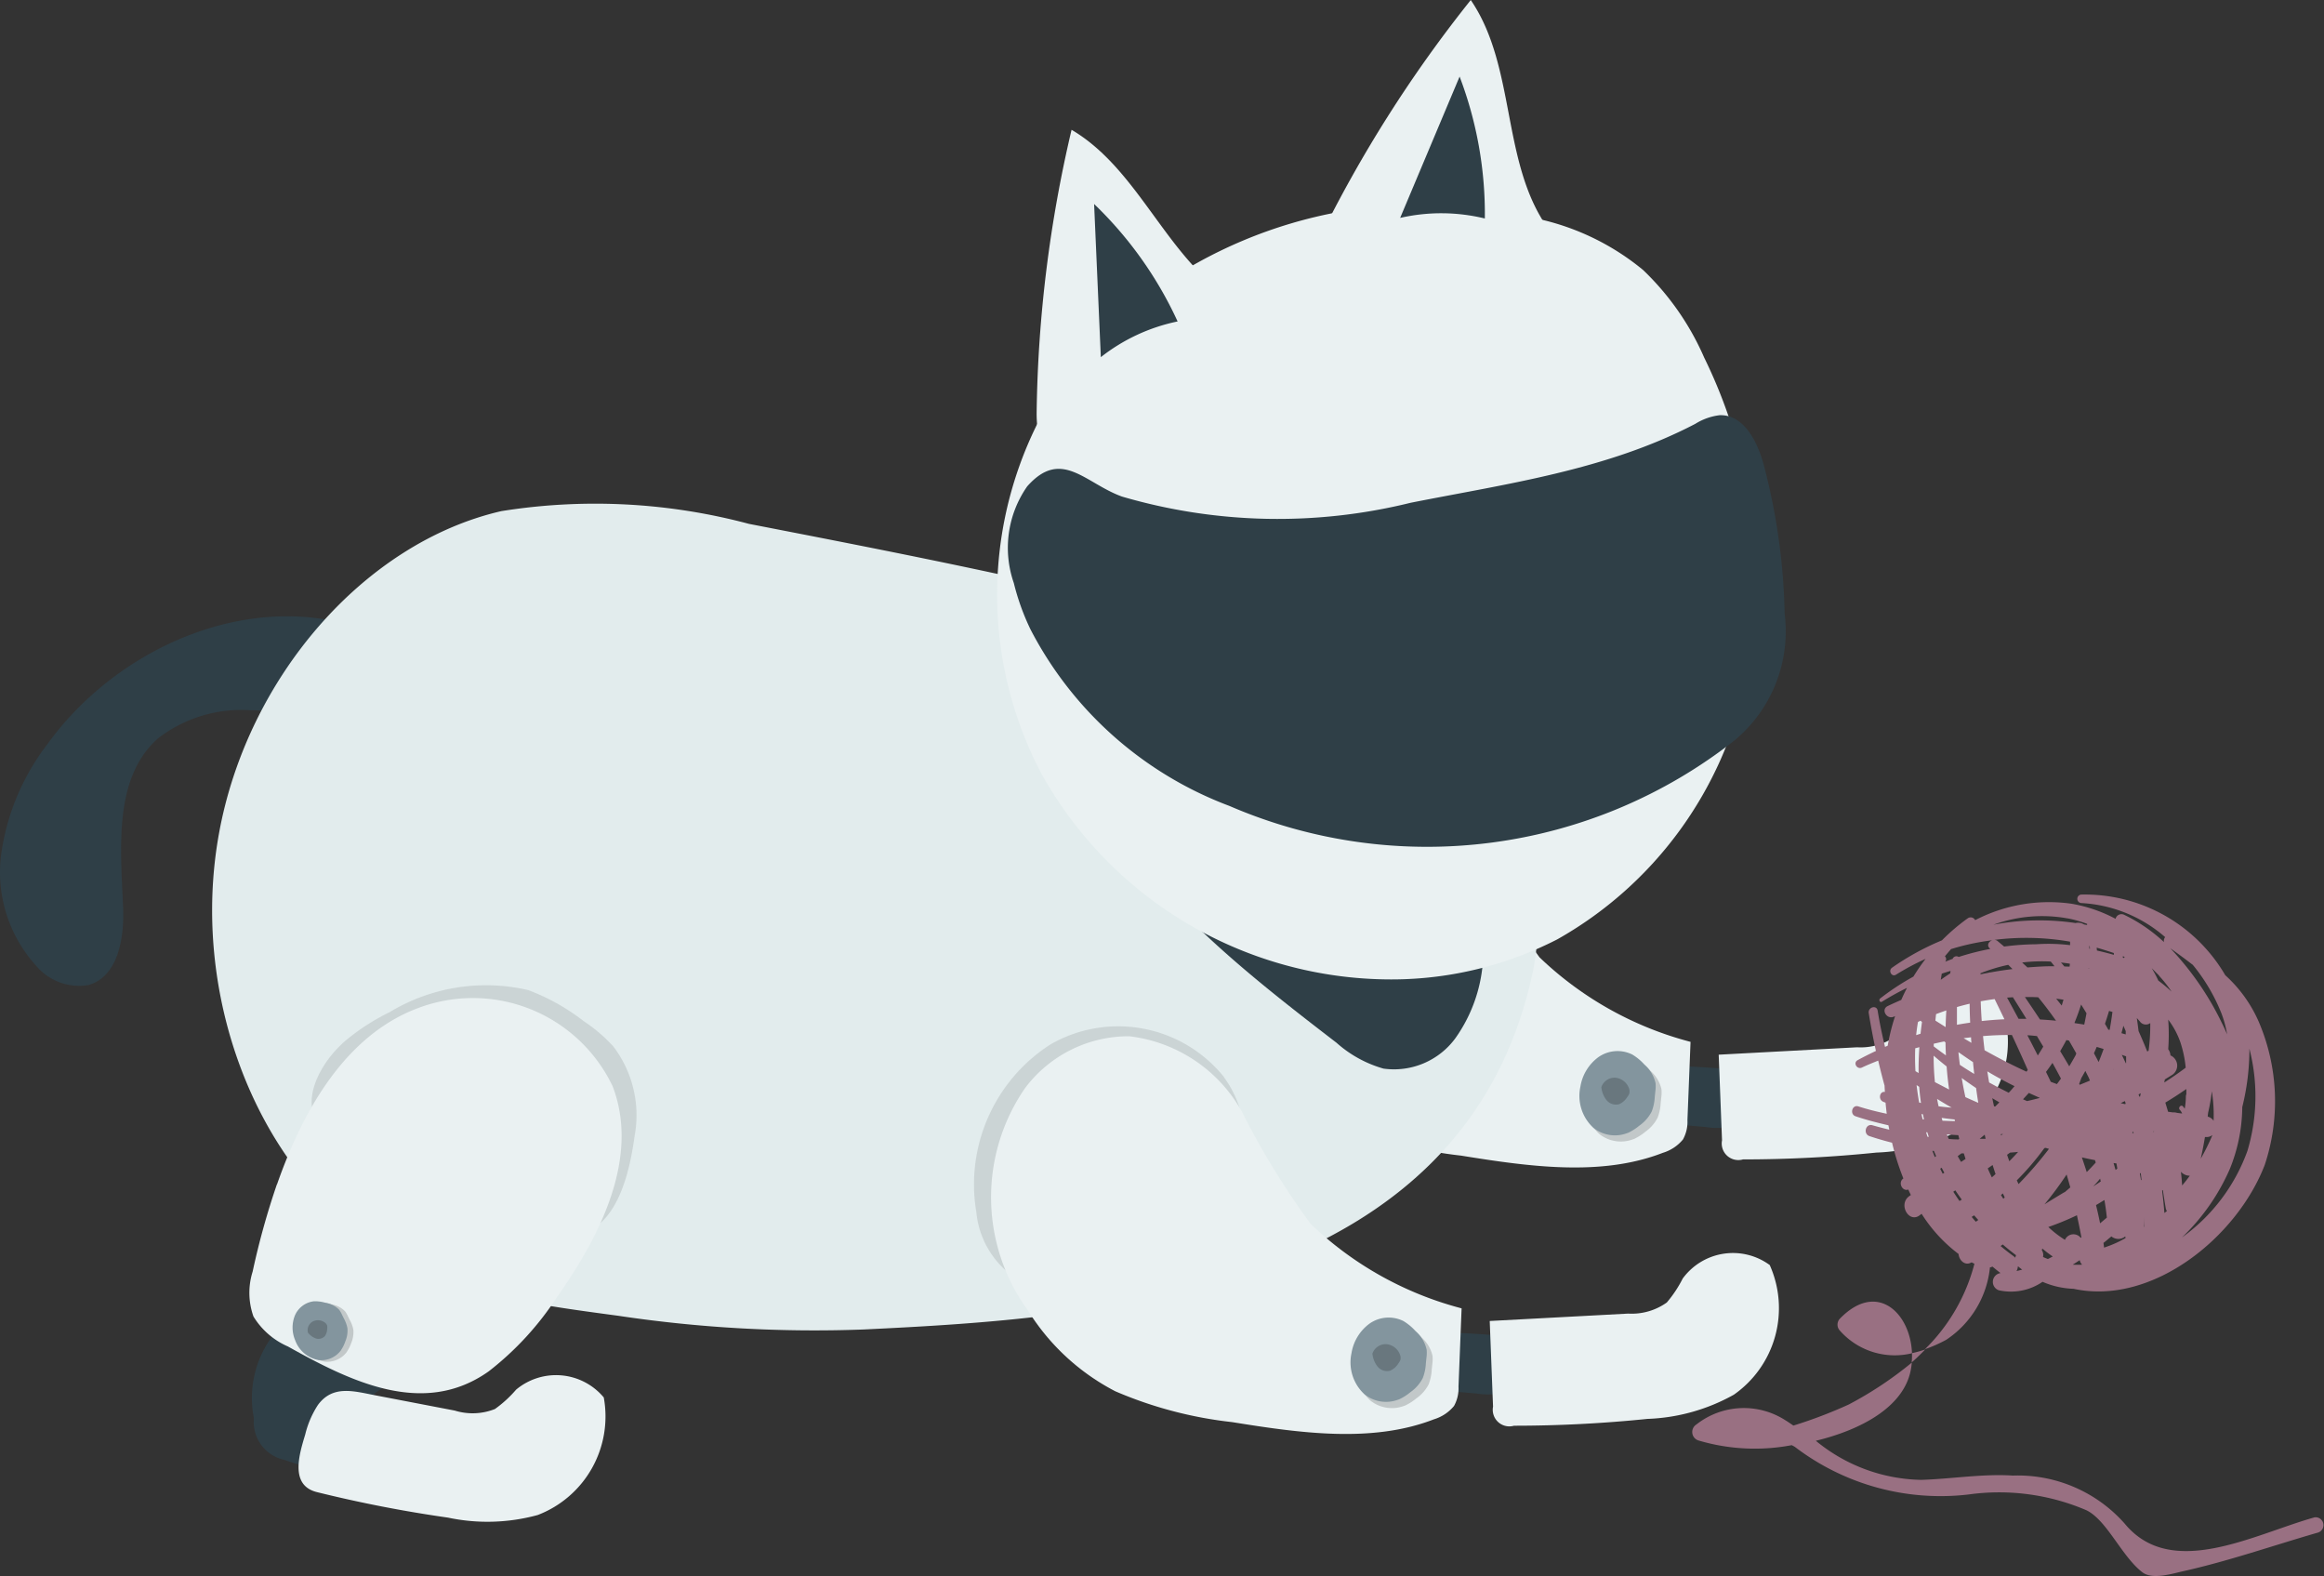 <svg xmlns="http://www.w3.org/2000/svg" width="62.897" height="42.644" viewBox="0 0 62.897 42.644">
  <rect x="0" y="0" width="62.897" height="42.644" fill="#333333" stroke="none"/>
  <g id="Group_284" data-name="Group 284" transform="translate(-119.968 -189.672)">
    <g id="Group_282" data-name="Group 282">
      <path id="Path_1142" data-name="Path 1142" d="M122.36,216.326c.8-.223.974-1.263.94-2.089-.067-1.613-.265-3.5.935-4.578a3.689,3.689,0,0,1,2.523-.768c.9.007,1.8.167,2.7.123a6.33,6.33,0,0,0,.456-2.275c-3.083-1.165-6.74.4-8.667,3.074A6.325,6.325,0,0,0,120,212.784a3.766,3.766,0,0,0,.937,3.01A1.521,1.521,0,0,0,122.36,216.326Z" fill="#2f3f47"/>
      <g id="Group_269" data-name="Group 269">
        <path id="Path_1143" data-name="Path 1143" d="M166.106,220.165a2.011,2.011,0,0,0,1.1-.126,1.068,1.068,0,0,0,.452-1.35q-1.015-.114-2.035-.162a1.129,1.129,0,0,0-.874.209c-.309.311-.165.832-.259,1.26Q165.3,220.1,166.106,220.165Z" fill="#2f3f47"/>
        <path id="Path_1144" data-name="Path 1144" d="M153.982,217.916a6.052,6.052,0,0,0,2.365,2.19,11.066,11.066,0,0,0,3.162.835c1.827.294,3.788.576,5.464-.076a1.123,1.123,0,0,0,.543-.361.986.986,0,0,0,.121-.525l.084-2.116a9.3,9.3,0,0,1-4.087-2.287,21.438,21.438,0,0,1-1.867-3.049,4.029,4.029,0,0,0-3.04-2.026,3.5,3.5,0,0,0-2.832,1.417A5.2,5.2,0,0,0,153.982,217.916Z" fill="#eaf1f2"/>
        <path id="Path_1145" data-name="Path 1145" d="M174.057,216.694a1.684,1.684,0,0,0-2.353.369,3.249,3.249,0,0,1-.43.647,1.635,1.635,0,0,1-1.045.3l-3.746.2q.045,1.159.09,2.318a.449.449,0,0,0,.566.516,35.593,35.593,0,0,0,3.613-.185,5.154,5.154,0,0,0,2.337-.654,2.856,2.856,0,0,0,.969-3.516Z" fill="#eaf1f2"/>
        <g id="Group_268" data-name="Group 268">
          <g id="Group_267" data-name="Group 267">
            <path id="Path_1146" data-name="Path 1146" d="M164.172,220.5a1.4,1.4,0,0,0,.32-.2,1.062,1.062,0,0,0,.337-.383,1.281,1.281,0,0,0,.084-.4l.015-.146a.97.97,0,0,0,.006-.225.942.942,0,0,0-.3-.5,1.43,1.43,0,0,0-.331-.274.9.9,0,0,0-.915.071,1.236,1.236,0,0,0-.488.8,1.173,1.173,0,0,0,.352,1.113.933.933,0,0,0,.925.139Z" fill="#272525" opacity="0.2"/>
            <path id="Path_1147" data-name="Path 1147" d="M164.012,220.333a1.4,1.4,0,0,0,.32-.2,1.063,1.063,0,0,0,.337-.383,1.276,1.276,0,0,0,.084-.4l.015-.146a.975.975,0,0,0,.006-.225.942.942,0,0,0-.3-.5,1.432,1.432,0,0,0-.331-.274.9.9,0,0,0-.915.071,1.235,1.235,0,0,0-.488.8,1.172,1.172,0,0,0,.352,1.113.933.933,0,0,0,.925.139Z" fill="#83959e"/>
          </g>
          <path id="Path_1148" data-name="Path 1148" d="M163.786,219.551a.5.5,0,0,0,.226-.2.309.309,0,0,0,.052-.091.237.237,0,0,0-.014-.152.433.433,0,0,0-.37-.275.379.379,0,0,0-.373.256.673.673,0,0,0,.139.349.332.332,0,0,0,.34.113Z" opacity="0.2"/>
        </g>
      </g>
      <path id="Path_1149" data-name="Path 1149" d="M160.69,210.755c-.935-1.8-2.29-2.405-4.072-3.016s-3.588-1.091-5.4-1.548c-3.632-.917-7.307-1.631-10.98-2.344a16.13,16.13,0,0,0-6.7-.345c-3.7.85-6.877,4.489-7.645,8.732s.923,8.81,4.06,11c2.055,1.435,4.395,1.724,6.762,2.043a35.832,35.832,0,0,0,6.622.369c6.185-.3,16.38-.888,18.151-9.853a8.124,8.124,0,0,0-.6-4.618Q160.794,210.955,160.69,210.755Z" fill="#e2eced"/>
      <path id="Path_1150" data-name="Path 1150" d="M160.1,215.711a2.783,2.783,0,0,0-.568-2.358,3.152,3.152,0,0,0-2.2-.629,15.383,15.383,0,0,1-4.387-.379,27.031,27.031,0,0,0-3.467-1.3c1.5,2.835,4.116,4.886,6.661,6.842a3.233,3.233,0,0,0,1.273.7,2.06,2.06,0,0,0,1.943-.82A4.083,4.083,0,0,0,160.1,215.711Z" fill="#2f3f47"/>
      <g id="Group_272" data-name="Group 272">
        <path id="Path_1151" data-name="Path 1151" d="M166.094,199.355a13.7,13.7,0,0,1,1.12,8.76,10.452,10.452,0,0,1-5.1,6.975,9.841,9.841,0,0,1-4.721,1.081,10.832,10.832,0,0,1-9.241-5.568,10.372,10.372,0,0,1,.77-10.917,10.757,10.757,0,0,1,2.286-2.169,12.576,12.576,0,0,1,10.512-1.894,6.72,6.72,0,0,1,2.718,1.356,7.315,7.315,0,0,1,1.655,2.375Z" fill="#eaf1f2"/>
        <path id="Path_1152" data-name="Path 1152" d="M147.406,205.448a6.425,6.425,0,0,0,.451,1.254,10.03,10.03,0,0,0,5.386,4.778,13.473,13.473,0,0,0,13.67-1.775,3.836,3.836,0,0,0,1.355-3.426,17.059,17.059,0,0,0-.561-4.012c-.167-.633-.542-1.385-1.2-1.36a1.606,1.606,0,0,0-.658.234c-2.41,1.257-5.1,1.619-7.707,2.136a15,15,0,0,1-7.81-.169c-1-.362-1.638-1.322-2.564-.275A2.9,2.9,0,0,0,147.406,205.448Z" fill="#2f3f47"/>
        <g id="Group_270" data-name="Group 270">
          <path id="Path_1153" data-name="Path 1153" d="M153.523,198.9c.278-.3.541-.8.238-1.073.018.106-.156.109-.25.057-1.923-1.061-2.649-3.587-4.542-4.7a35.211,35.211,0,0,0-.945,7.636c-.008.584.133,1.337.708,1.437a1.228,1.228,0,0,0,.773-.215,16.011,16.011,0,0,0,4.017-3.143Z" fill="#eaf1f2"/>
          <path id="Path_1154" data-name="Path 1154" d="M149.579,195.192a10.45,10.45,0,0,1,2.26,3.178,4.99,4.99,0,0,0-2.078.966Q149.67,197.264,149.579,195.192Z" fill="#2f3f47"/>
        </g>
        <g id="Group_271" data-name="Group 271">
          <path id="Path_1155" data-name="Path 1155" d="M161.449,196.786c.38-.153.83-.489.674-.867-.029.1-.187.032-.25-.055-1.284-1.782-.86-4.375-2.1-6.191a35.21,35.21,0,0,0-4.12,6.5c-.257.524-.452,1.266.025,1.6a1.228,1.228,0,0,0,.791.137A16.007,16.007,0,0,0,161.449,196.786Z" fill="#eaf1f2"/>
          <path id="Path_1156" data-name="Path 1156" d="M159.471,191.744a10.45,10.45,0,0,1,.683,3.84,4.991,4.991,0,0,0-2.292-.016Z" fill="#2f3f47"/>
        </g>
      </g>
      <g id="Group_276" data-name="Group 276">
        <path id="Path_1157" data-name="Path 1157" d="M153.1,218.822a3.675,3.675,0,0,0-4.709-.886,4.5,4.5,0,0,0-2,4.531,2.429,2.429,0,0,0,.977,1.728,2.511,2.511,0,0,0,1.572.259,5.983,5.983,0,0,0,3.864-1.988,3.448,3.448,0,0,0,.736-1.232,2.815,2.815,0,0,0-.445-2.412Z" fill="#272525" opacity="0.12"/>
        <g id="Group_275" data-name="Group 275">
          <path id="Path_1158" data-name="Path 1158" d="M159.91,227.376a2.011,2.011,0,0,0,1.1-.126,1.068,1.068,0,0,0,.452-1.35q-1.014-.114-2.035-.162a1.129,1.129,0,0,0-.874.209c-.309.311-.165.832-.259,1.26Q159.1,227.312,159.91,227.376Z" fill="#2f3f47"/>
          <path id="Path_1159" data-name="Path 1159" d="M147.786,225.127a6.054,6.054,0,0,0,2.365,2.19,11.067,11.067,0,0,0,3.162.835c1.827.294,3.788.576,5.464-.076a1.123,1.123,0,0,0,.543-.361.986.986,0,0,0,.121-.525l.084-2.116a9.3,9.3,0,0,1-4.087-2.287,21.431,21.431,0,0,1-1.866-3.049,4.028,4.028,0,0,0-3.04-2.026,3.5,3.5,0,0,0-2.832,1.417A5.2,5.2,0,0,0,147.786,225.127Z" fill="#eaf1f2"/>
          <path id="Path_1160" data-name="Path 1160" d="M167.861,223.9a1.684,1.684,0,0,0-2.353.369,3.244,3.244,0,0,1-.43.647,1.635,1.635,0,0,1-1.045.3l-3.747.2q.045,1.159.09,2.318a.449.449,0,0,0,.566.516,35.564,35.564,0,0,0,3.613-.185,5.155,5.155,0,0,0,2.337-.654,2.856,2.856,0,0,0,.969-3.516Z" fill="#eaf1f2"/>
          <g id="Group_274" data-name="Group 274">
            <g id="Group_273" data-name="Group 273">
              <path id="Path_1161" data-name="Path 1161" d="M157.976,227.713a1.405,1.405,0,0,0,.32-.2,1.062,1.062,0,0,0,.337-.383,1.28,1.28,0,0,0,.084-.4l.015-.146a.97.97,0,0,0,.006-.225.941.941,0,0,0-.3-.5,1.426,1.426,0,0,0-.331-.274.9.9,0,0,0-.915.071,1.236,1.236,0,0,0-.488.8,1.172,1.172,0,0,0,.352,1.113.933.933,0,0,0,.925.139Z" fill="#272525" opacity="0.2"/>
              <path id="Path_1162" data-name="Path 1162" d="M157.817,227.544a1.4,1.4,0,0,0,.32-.2,1.064,1.064,0,0,0,.337-.383,1.277,1.277,0,0,0,.084-.4l.015-.146a.976.976,0,0,0,.006-.225.942.942,0,0,0-.3-.5,1.429,1.429,0,0,0-.331-.274.9.9,0,0,0-.915.071,1.236,1.236,0,0,0-.488.8,1.173,1.173,0,0,0,.352,1.113.933.933,0,0,0,.925.139Z" fill="#83959e"/>
            </g>
            <path id="Path_1163" data-name="Path 1163" d="M157.59,226.761a.5.5,0,0,0,.226-.2.312.312,0,0,0,.052-.091.237.237,0,0,0-.014-.152.433.433,0,0,0-.37-.275.379.379,0,0,0-.373.256.673.673,0,0,0,.139.349.332.332,0,0,0,.34.113Z" opacity="0.2"/>
          </g>
        </g>
      </g>
      <g id="Group_279" data-name="Group 279">
        <g id="Group_278" data-name="Group 278">
          <path id="Path_1164" data-name="Path 1164" d="M129.371,217.787a3.057,3.057,0,0,0-.6.662c-1.164,1.785.682,2.527,2.031,3.156l1.755.818a4.9,4.9,0,0,0,3.04.671c1.093-.252,1.411-1.7,1.549-2.7a3.07,3.07,0,0,0-.58-2.408,4.27,4.27,0,0,0-.8-.683,5.713,5.713,0,0,0-1.5-.84,5.039,5.039,0,0,0-3.759.6,5.889,5.889,0,0,0-1.135.724Z" fill="#272525" opacity="0.12"/>
          <g id="Group_277" data-name="Group 277">
            <path id="Path_1165" data-name="Path 1165" d="M130.771,226.148a.773.773,0,0,0-.162-.337.64.64,0,0,0-.159-.128l-.025-.024a1.947,1.947,0,0,0-.9-.406,2.882,2.882,0,0,0-1.137-.02l-.13-.024a.364.364,0,0,0-.475.205l-.035.056a1.688,1.688,0,0,0-.308.23,2.8,2.8,0,0,0-.6,2.348,1.047,1.047,0,0,0,.819,1.125,8.642,8.642,0,0,0,1.265.334,1.053,1.053,0,0,0,.565-.006.393.393,0,0,0,.264-.447c-.058-.183-.276-.264-.38-.425-.16-.246,0-.575.187-.8l.007-.008a1.05,1.05,0,0,0,.53-.423l.019-.028C130.538,227.08,130.927,226.811,130.771,226.148Z" fill="#2f3f47"/>
            <path id="Path_1166" data-name="Path 1166" d="M127.467,221.715c.709-2.029,1.865-4.03,3.8-4.76a4.191,4.191,0,0,1,5.281,2.108c.735,1.917-.32,4.034-1.507,5.708a8.17,8.17,0,0,1-1.846,2.007c-1.764,1.253-3.743.273-5.434-.672a2.053,2.053,0,0,1-.933-.811,1.908,1.908,0,0,1-.022-1.217,20.588,20.588,0,0,1,.657-2.362Z" fill="#eaf1f2"/>
          </g>
        </g>
        <path id="Path_1167" data-name="Path 1167" d="M136.308,227.484a1.684,1.684,0,0,0-2.372-.21,3.243,3.243,0,0,1-.573.524,1.636,1.636,0,0,1-1.088.042l-2.166-.416c-.569-.109-1.135-.283-1.538.266a2.57,2.57,0,0,0-.343.8c-.163.539-.421,1.373.316,1.556a35.588,35.588,0,0,0,3.551.691,5.155,5.155,0,0,0,2.426-.071,2.856,2.856,0,0,0,1.788-3.179Z" fill="#eaf1f2"/>
      </g>
      <g id="Group_281" data-name="Group 281">
        <g id="Group_280" data-name="Group 280">
          <path id="Path_1168" data-name="Path 1168" d="M129.354,226.251a1,1,0,0,0,.119-.239.755.755,0,0,0,.058-.358.907.907,0,0,0-.1-.271l-.046-.094a.7.7,0,0,0-.081-.138.669.669,0,0,0-.372-.187,1.018,1.018,0,0,0-.3-.04.638.638,0,0,0-.524.388.878.878,0,0,0,.008.666.833.833,0,0,0,.632.537.663.663,0,0,0,.61-.266Z" fill="#272525" opacity="0.2"/>
          <path id="Path_1169" data-name="Path 1169" d="M129.194,226.209a1,1,0,0,0,.119-.239.754.754,0,0,0,.058-.358.91.91,0,0,0-.1-.271l-.046-.094a.694.694,0,0,0-.081-.138.669.669,0,0,0-.372-.187,1.012,1.012,0,0,0-.3-.04.638.638,0,0,0-.524.388.878.878,0,0,0,.008.666.833.833,0,0,0,.631.537.663.663,0,0,0,.61-.266Z" fill="#83959e"/>
        </g>
        <path id="Path_1170" data-name="Path 1170" d="M128.762,225.823a.358.358,0,0,0,.061-.206.22.22,0,0,0,0-.074.168.168,0,0,0-.066-.086.307.307,0,0,0-.327-.026.269.269,0,0,0-.128.3.477.477,0,0,0,.215.158A.236.236,0,0,0,128.762,225.823Z" opacity="0.2"/>
      </g>
    </g>
    <g id="Group_283" data-name="Group 283">
      <path id="Path_1171" data-name="Path 1171" d="M173.832,223.966a.327.327,0,0,0,.06-.022q.109.091.219.176a.24.24,0,0,0-.046.465,1.513,1.513,0,0,0,1.183-.229,2.292,2.292,0,0,0,.84.189c2.129.463,4.423-1.395,5.175-3.357a5.467,5.467,0,0,0-.16-3.86,3.679,3.679,0,0,0-.91-1.268,4.4,4.4,0,0,0-3.9-2.182.115.115,0,0,0,0,.229,3.757,3.757,0,0,1,2.273.922.158.158,0,0,0-.031.135,4.325,4.325,0,0,0-1.085-.742.164.164,0,0,0-.226.112,3.93,3.93,0,0,0-1.191-.408,4.334,4.334,0,0,0-2.609.444.136.136,0,0,0-.206-.046,5.366,5.366,0,0,0-.693.592,7.04,7.04,0,0,0-1.35.74c-.112.079-.011.263.107.189a6.768,6.768,0,0,1,.8-.427,5.425,5.425,0,0,0-.329.479,6.837,6.837,0,0,0-.9.592c-.048.038-.006.122.049.087.221-.137.447-.261.677-.374q-.083.16-.155.326c-.124.054-.247.108-.368.167-.191.092-.025.371.163.288l.038-.016a5.522,5.522,0,0,0-.2.8l-.072.032c-.079-.324-.147-.651-.2-.981-.027-.163-.267-.094-.241.068.056.344.12.685.194,1.023-.167.078-.331.16-.494.249-.133.073-.016.263.116.2s.292-.128.44-.187q.08.342.173.68c0,.056.006.112.008.168-.139-.027-.191.2-.046.265l.064.025q.013.147.032.3c-.259-.055-.516-.118-.771-.2-.167-.052-.237.214-.072.268.295.1.592.175.889.244.007.039.015.079.023.118-.152-.036-.3-.075-.456-.119-.185-.054-.26.235-.079.294q.3.1.61.178a6.922,6.922,0,0,0,.306.967c-.155.11-.028.36.132.3.023.049.046.1.071.148l-.049.035c-.3.223,0,.74.29.511l.05-.037a4.1,4.1,0,0,0,1,1.087c.01.155.154.311.313.245l.04-.019c.025.014.051.025.076.039a5,5,0,0,1-1.339,2.312,3.925,3.925,0,0,0,.574-.254,2.674,2.674,0,0,0,1.186-1.966Zm-1.954-6.643.068-.032.039.036q-.022.158-.039.316l-.119.038c.013-.121.029-.241.05-.359Zm-.07,1.331c-.012-.205-.014-.412-.006-.617l.112-.03c-.016.233-.024.466-.02.7l-.087-.052Zm.1.851q-.042-.231-.069-.472l.071.048c.01.146.027.291.048.436l-.051-.012Zm.094.453c-.011-.046-.021-.095-.032-.142l.041.009c.009.046.018.091.029.136Zm4.375-2.561c-.086-.015-.173-.028-.259-.041l-.006-.008q.1-.242.179-.495c.049.079.1.157.146.238-.019.1-.039.2-.061.306Zm.127,1.451c.01.02.017.042.027.063q-.139.059-.278.114l-.014-.026c.02-.053.04-.105.059-.158.037-.063.073-.127.108-.192.032.067.067.132.1.2Zm-.344-.671c-.005.016-.011.032-.017.048-.055.1-.113.2-.173.3q-.12-.206-.245-.41c.059-.1.114-.2.168-.3l.069.013c.069.115.134.233.2.349Zm-1.742-.5q.221.472.43.947l-.035.046c-.388-.177-.765-.373-1.134-.58q-.024-.191-.042-.383c.26-.021.52-.032.781-.029Zm-.816-.376q-.019-.267-.028-.535.188-.035.377-.06.134.273.265.546-.308.014-.615.048Zm2.212-.579c-.015.053-.031.106-.048.159-.049-.062-.1-.125-.149-.186.066.008.132.018.2.027Zm-.062-1.005c.079.009.157.018.235.032,0,.027-.005.053-.008.079l-.141-.005c-.03-.035-.058-.071-.087-.1Zm-.574,1.54q-.2-.3-.408-.607c.12,0,.241,0,.361.007q.252.307.481.634c-.145-.014-.29-.026-.434-.033Zm.568,1.6c-.036.05-.072.1-.109.149-.056-.021-.112-.04-.167-.062q-.063-.134-.129-.267.091-.121.175-.245.117.211.23.425Zm-.627-.625q-.139-.274-.282-.546c.087,0,.173.013.259.02.057.1.115.191.171.287q-.071.12-.147.238Zm.051,1.149q-.17.046-.342.085l-.109-.049c.053-.057.106-.115.158-.172q.145.067.291.131Zm.069-3.557c-.133.005-.265.016-.4.026-.047-.046-.1-.089-.143-.134a4.479,4.479,0,0,1,.774-.026c.034.042.07.084.1.127-.117,0-.232,0-.337.007Zm-.429,1.415c-.071,0-.141,0-.212,0q-.155-.287-.311-.573l.158-.01q.183.29.364.582Zm.486,3.5.037-.007.088.027a10.355,10.355,0,0,1-.822.952c-.016-.034-.033-.067-.048-.1a7.34,7.34,0,0,0,.745-.871Zm-.948.355c-.02-.058-.041-.117-.06-.175l.079-.058c.074-.006.147-.012.22-.02q-.117.13-.24.254Zm1.551.358q.051.174.1.35c-.048.041-.1.084-.145.124l-.03.014q-.264.158-.525.321a9.208,9.208,0,0,0,.6-.809Zm-.814-6.23a7.176,7.176,0,0,0-.877.062c-.061-.051-.12-.1-.183-.154a.134.134,0,0,0-.087-.025,6.891,6.891,0,0,1,2.055.047c0,.031,0,.063,0,.094a4.8,4.8,0,0,0-.912-.024Zm-.766.558c.039.037.077.076.116.114q-.3.036-.595.09a.138.138,0,0,0-.056.01c-.072.014-.144.026-.215.041v-.029a4.632,4.632,0,0,1,.75-.227Zm-.636,4.6.024.107-.161,0,.136-.112Zm.192,1.15q-.058-.12-.111-.243l.132-.091c.026.083.052.164.08.245-.034.029-.067.06-.1.089Zm.1-1.92-.04,0q-.025-.111-.048-.223c.064.039.128.076.192.113l-.1.1Zm-.173-.648c-.018-.1-.033-.2-.049-.3.24.144.486.276.737.4-.052.06-.1.12-.158.178q-.268-.132-.53-.278Zm.371,3c.016.037.034.074.051.112l-.038.035q-.033-.051-.064-.1l.05-.043Zm-.056-1.6.059-.006-.05.037Zm.392,3.342a.341.341,0,0,0-.052-.047c-.119-.085-.233-.175-.345-.269l.058-.043q.178.154.362.292a.292.292,0,0,0-.023.067Zm.035.361a.357.357,0,0,0,.038-.131l.007.007c.035.031.071.057.107.085-.051.014-.1.027-.151.038Zm.849-.325c-.044-.017-.089-.035-.133-.056a.239.239,0,0,0-.033-.187.25.25,0,0,0,.015-.041,3.388,3.388,0,0,0,.282.215l-.131.068Zm.46-.52a2.844,2.844,0,0,1-.449-.347,7.357,7.357,0,0,0,.774-.318q.066.3.122.6l-.02.01a.25.25,0,0,0-.427.059Zm.215.67c.063-.039.124-.079.186-.12a.23.23,0,0,0,.065.122,2.388,2.388,0,0,1-.251,0Zm.243-2.9c.118.026.236.052.356.074.006.022.014.044.02.066q-.119.132-.244.257c-.042-.133-.086-.265-.132-.4Zm.494.576c.006.025.012.049.018.074-.068.048-.137.092-.207.137q.1-.1.189-.212Zm0,1.208q-.05-.248-.11-.494c.077-.044.152-.091.227-.138.027.157.049.316.066.477l-.184.155Zm.132-5.4c.039-.115.076-.231.111-.348l.057.019.034.008q-.03.237-.072.471l-.005.017-.034-.008c-.031-.054-.061-.107-.092-.16Zm.909,1.912.06-.033c-.006.029-.013.059-.019.088l-.017.009Zm.066,2.322c-.01-.059-.019-.118-.031-.177l.024-.022c.008.062.014.124.021.187Zm.078,1.265c.006-.087.008-.176.009-.265,0,.085,0,.17,0,.256Zm.255-2.562.007-.029.015,0Zm.3,2.183q-.023-.3-.062-.606l.02-.018c.024.161.049.323.077.485a.231.231,0,0,0,.033.087l-.069.052Zm.164-4.266a.31.31,0,0,0-.06-.166,5.519,5.519,0,0,0,0-.8,2.233,2.233,0,0,1,.325.6,3.1,3.1,0,0,1,.148.7c-.188.141-.381.273-.578.4,0-.027.01-.054.014-.082.07-.044.141-.086.211-.132a.3.3,0,0,0-.057-.517Zm.074,1.545-.138-.018q-.037-.125-.075-.248c.193-.116.383-.238.569-.368,0,.048,0,.1,0,.144a.126.126,0,0,0-.012.053,2.163,2.163,0,0,1-.031.338.611.611,0,0,0-.046-.063c-.052-.062-.143.03-.088.091a.352.352,0,0,1,.064.1l-.136-.017a.306.306,0,0,0-.1-.014Zm.45,1.712q-.1.139-.208.264-.011-.185-.033-.372a.318.318,0,0,0,.24.108Zm1.419-1.853a6.486,6.486,0,0,0,.194-1.584,5.151,5.151,0,0,1-.052,2.761,4.943,4.943,0,0,1-1.772,2.346,5.742,5.742,0,0,0,1.294-1.852,4.537,4.537,0,0,0,.337-1.671Zm-.808.756h0a5.847,5.847,0,0,1-.315.637c.042-.189.081-.386.114-.587l.027,0a.247.247,0,0,0,.173-.052Zm-.125-.508c0-.035.007-.07.01-.1a4.933,4.933,0,0,0,.1-.581,4.02,4.02,0,0,1,.048.8.27.27,0,0,0-.163-.114Zm-.411-4.108a4.921,4.921,0,0,1,.782,1.322,2.952,2.952,0,0,1,.153.565c-.043-.1-.089-.2-.139-.3a7.962,7.962,0,0,0-1.4-2.03c.2.142.4.289.6.443Zm-.91.3a3.372,3.372,0,0,1,.342.433,4.148,4.148,0,0,0-.359-.3,3.163,3.163,0,0,0-.179-.336c.066.066.132.134.2.2Zm-.51,1.248a.2.2,0,0,0,.275.035,5.279,5.279,0,0,1-.045.747l-.037.022c-.075-.186-.153-.37-.235-.553-.014-.118-.03-.236-.047-.353.03.034.059.066.089.1Zm-.188,2.965.012.05-.037-.006Zm-.2-1.844,0,0c-.035-.076-.072-.152-.108-.227l.117.042c0,.06,0,.121,0,.182Zm-.031-2.877a.167.167,0,0,0-.015.03l-.033-.01,0-.038Zm-.031,1.869.06.139c0,.03,0,.06,0,.09l-.115-.034c.017-.065.036-.13.052-.2Zm.039,2.033.021.072-.021.01-.116-.027c.039-.017.077-.037.116-.055Zm.01,3.665.006.042a3.014,3.014,0,0,1-.58.257c-.006-.042-.01-.085-.016-.127.073-.057.144-.117.214-.176a.292.292,0,0,0,.375,0Zm-.24-1.978q.012.069.024.138l-.047.039c-.018-.062-.036-.126-.055-.187l.079.01Zm-.087-2.54,0-.018.005.014Zm.017-3.154,0,.05q-.217-.063-.437-.112l-.021-.007-.007-.076c.154.044.308.093.462.145ZM176.714,218c.062.017.124.038.187.056-.043.118-.087.236-.135.353-.042-.079-.083-.159-.127-.237.025-.057.051-.115.075-.173Zm-.2-2.732.011,0,.005.074-.016,0c0-.024,0-.048,0-.072Zm-.027.6.044.012-.044-.006Zm-.557-1.346a3.3,3.3,0,0,1,.523.148l0,.031-.081-.014a.3.3,0,0,0-.231-.039,6.646,6.646,0,0,0-2.22.045,3.851,3.851,0,0,1,2-.171Zm-3.149.828a6.366,6.366,0,0,1,1.107-.236c-.1.031-.161.144-.064.225l.01.009a6.925,6.925,0,0,0-.856.218.11.11,0,0,0-.164.052c-.066.023-.132.05-.2.076a.108.108,0,0,0-.009-.146q.083-.1.171-.2Zm.15,2.051q0-.24,0-.48.171-.05.344-.09c0,.171.007.341.014.512-.121.018-.242.036-.362.059Zm.382.339c0,.05.006.1.01.149l-.211-.125c.067-.009.134-.016.2-.024Zm.053.675c.01.105.021.21.033.316q-.2-.119-.389-.246c-.014-.114-.028-.229-.039-.344q.2.141.4.274Zm-.488,1.592c-.113,0-.226-.006-.339-.01l-.022-.077c.117.017.234.032.351.043Zm-.358-3.989c.079-.027.158-.051.238-.075l-.009.067q-.13.083-.256.174l.027-.165Zm-.155,1.095c.092-.035.185-.068.279-.1-.01.15-.016.3-.019.451l-.277-.176c.006-.058.011-.116.018-.175Zm-.059.8c.094-.021.188-.043.282-.061l.034.027c0,.117.006.234.011.35q-.167-.118-.33-.243c0-.025,0-.049,0-.073Zm.346.618q.023.311.067.622-.192-.1-.384-.2c-.024-.237-.035-.476-.035-.716q.173.15.352.292Zm-.518,1.9c-.013-.04-.025-.08-.037-.121l.033,0,.006.023c.01.033.022.065.033.1Zm.2.551c-.024-.056-.046-.113-.068-.169l.04,0c.02.047.041.094.061.141Zm.059-1.575c.13.081.262.16.395.236-.118-.009-.236-.02-.354-.036-.014-.066-.028-.133-.04-.2Zm.153,2.025q-.035-.067-.068-.136l.039-.027c.024.045.047.09.072.135Zm.115-1.065c.1.008.2.016.307.021.008.032.017.063.025.1l-.018.015q-.133,0-.265-.013c-.017-.039-.034-.077-.05-.117ZM173,222.17c-.058-.083-.114-.167-.168-.252l.055-.037c.056.085.115.168.174.25Zm.043-1.058c-.032-.051-.061-.1-.091-.157l.1-.074.065,0c.015.05.031.1.047.15Zm.117-1.752q-.056-.258-.1-.519.192.14.389.272c.019.134.037.268.06.4q-.175-.075-.35-.155Zm.154.629.146,0h0c-.048,0-.1,0-.145,0Zm.015,2.611.067-.043c.037.043.074.084.112.126l-.066.048c-.038-.043-.076-.087-.113-.131Z" fill="#997082"/>
      <path id="Path_1172" data-name="Path 1172" d="M169.766,225.35a.236.236,0,0,0,0,.33,1.98,1.98,0,0,0,1.948.609C171.677,225.207,170.772,224.318,169.766,225.35Z" fill="#997082"/>
      <path id="Path_1173" data-name="Path 1173" d="M182.6,230.732c-1.636.458-3.865,1.7-5.129.167a3.858,3.858,0,0,0-3.027-1.3c-.815-.053-1.66.09-2.476.116a4.608,4.608,0,0,1-2.856-1.058c1.239-.3,2.365-.916,2.565-1.893a1.922,1.922,0,0,0,.032-.222A9.973,9.973,0,0,1,170,227.677a12.581,12.581,0,0,1-1.495.569c-.072-.048-.143-.1-.216-.143a2.076,2.076,0,0,0-2.409.113.24.24,0,0,0,.056.433,5.354,5.354,0,0,0,2.524.127c.029.016.059.029.087.048a6.5,6.5,0,0,0,4.7,1.286,6,6,0,0,1,3.186.426c.558.268.958,1.255,1.52,1.682.271.206.808.034,1.086-.028,1.233-.273,2.453-.7,3.667-1.05a.212.212,0,0,0-.113-.408Z" fill="#997082"/>
      <path id="Path_1174" data-name="Path 1174" d="M171.714,226.289a1.986,1.986,0,0,1-.008.248c.134-.114.25-.233.368-.351a2.873,2.873,0,0,1-.361.1Z" fill="#997082"/>
    </g>
  </g>
</svg>

